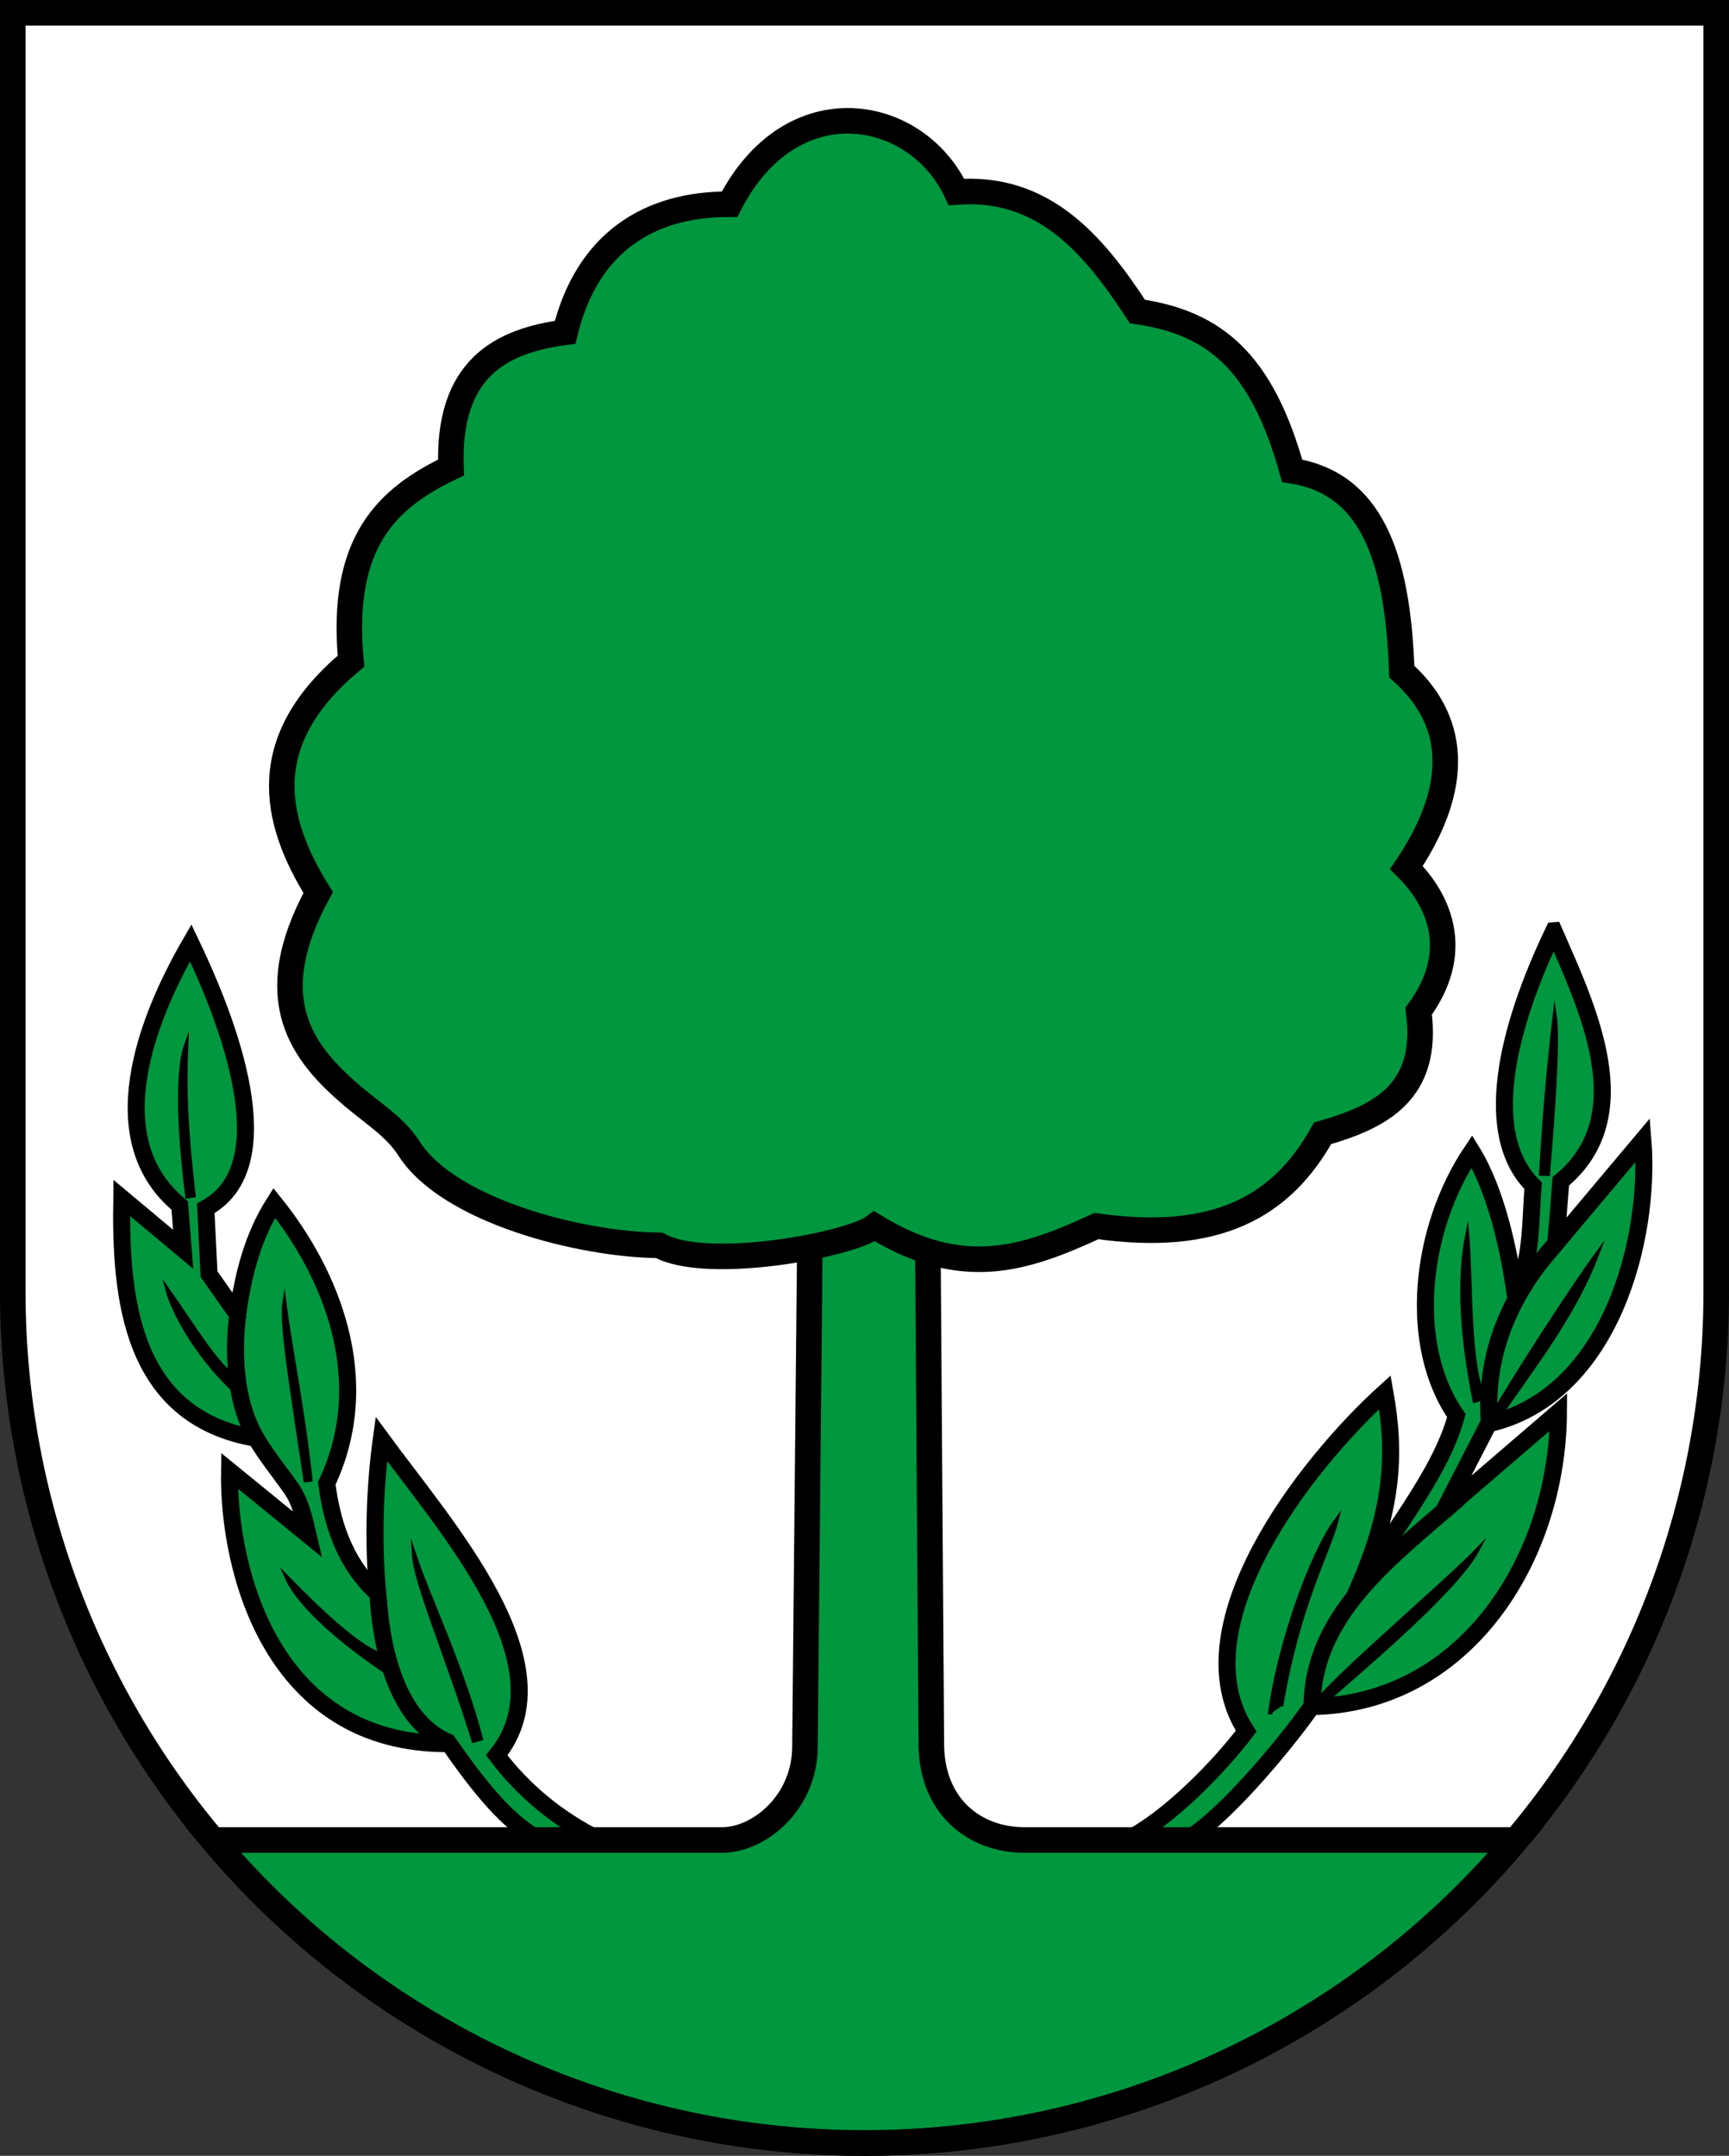<?xml version="1.0" encoding="UTF-8"?>
<svg width="203mm" height="253mm" version="1.1" viewBox="0 0 203 253" xmlns="http://www.w3.org/2000/svg">
 <rect x="0" y="0" width="203" height="253" fill="#333333" stroke="none"/>
 <title>Wappen von Ahldorf</title>
 <g transform="translate(-3.583 -22)">
  <path d="m5.083 23.5 3.87e-4 150.117c6.83e-5 26.49 10.536 51.896 29.289 70.627 18.753 18.732 44.189 29.255 70.71 29.255 26.522 8e-5 51.957-10.523 70.711-29.255 18.754-18.732 29.289-44.137 29.289-70.628l-6e-5 -150.117z" fill="#fff"/>
  <g stroke="#000">
   <path d="m25.974 132.649c5.598 11.66 10.268 26.561 1.769 31.152l0.384 7.733 3.352 4.754c0.657-4.76 1.791-9.167 4.305-13.124 6.63 8.213 11.911 20.772 6.164 32.91 0.564 4.193 1.836 9.164 5.978 12.939-0.534-5.946-0.387-12.182 0.43-18.144 7.717 10.514 22.121 26.545 13.549 37.125 3.019 4.02 7.107 7.489 12.072 9.921l-6.615 0.189c-4.082-1.949-7.612-6.55-11.074-11.479-20.71 0.165-25.955-20.25-25.756-32.015l9.208 7.505c-0.399-1.69-0.84-3.844-1.986-5.465-1.385-1.96-2.919-3.821-4.116-5.863-14.844-2.517-15.944-16.743-15.759-28.204l7.209 6.029-0.407-5.14c-9.292-7.654-4.078-21.576 1.293-30.823z" fill="#00973f" stroke-width="2"/>
   <path d="m25.613 162.627c-1.348-10.505-0.929-15.917-0.169-17.994-0.242 5.519-0.027 9.989 0.885 17.895" stroke-miterlimit="8" stroke-width=".5"/>
   <path d="m31.564 175.674c-0.468 3.353-0.888 10.1 2.137 15.205" fill="none" stroke-linecap="round" stroke-width="2"/>
   <path d="m47.984 209.475c0.261 3.973 1.464 14.315 8.434 17.076" fill="none" stroke-width="2"/>
  </g>
  <g stroke="#000" stroke-miterlimit="8" stroke-width=".5">
   <path d="m39.498 195.949c-1.532-10.371-2.892-18.37-2.527-20.935 0.68 5.188 2.249 12.919 3.078 20.859"/>
   <path d="m59.265 226.5c-3.035-9.87-6.877-18.631-7.08-22.098 1.704 5.131 5.635 13.142 7.914 21.859"/>
   <path d="m49.143 218.349c-5.097-3.371-10.343-7.781-11.891-11.24 3.529 3.601 8.555 8.49 11.322 9.164"/>
   <path d="m31.636 185.675c-4.262-3.738-7.503-9.084-8.383-12.309 2.627 3.701 5.448 8.457 7.814 10.233"/>
  </g>
  <g stroke="#000">
   <g>
    <path d="m186.012 131.231c-5.598 11.66-8.473 23.916-2.43 29.924-0.349 4.583-0.131 8.677-2.085 12.835-0.741-5.265-2.238-12.245-5.106-16.874-6.157 9.158-7.564 22.756-1.817 31.02-1.982 7.217-7.979 13.889-12.026 21.349 4.691-10.198 4.923-16.907 3.634-24.097-9.418 8.529-24.2 27.584-16.289 39.771-3.019 4.02-9.091 10.324-14.056 12.756l6.615 0.189c4.082-1.949 11.675-10.897 15.137-15.825 18.064-0.307 28.885-17.416 28.969-34.566l-13.46 11.568c1.683-3.263 3.327-6.448 5.252-10.194 14.371-3.273 19.062-21.751 18.122-33.307l-10.233 12.171c0.199-2.176 0.398-4.634 0.596-7.314 9.292-7.654 3.133-20.348-0.82-29.406z" fill="#00973f" stroke-width="2"/>
    <path d="m179.477 188.355c4.723-6.796 8.981-12.275 11.628-19.197-2.903 3.967-9.479 14.091-12.344 19.064" stroke-miterlimit="8" stroke-width=".5"/>
    <path d="m186.191 168.002c-4.776 5.338-8.324 12.177-7.758 20.731" fill="none" stroke-linecap="round" stroke-width="2"/>
    <path d="m174.707 197.952c-8.009 6.973-17.001 13.562-17.073 24.307" fill="none" stroke-linecap="round" stroke-width="2"/>
    <path d="m185.298 159.994c0.864-10.137 1.155-16.566 0.823-18.73-0.646 5.589-1.146 10.848-1.608 18.721" stroke-miterlimit="8" stroke-width=".5"/>
    <path d="m153.996 222.248c1.996-11.996 5.554-18.064 6.513-21.862-2.98 3.997-6.816 14.89-7.82 22.804" stroke-miterlimit="8" stroke-width=".5"/>
   </g>
   <g stroke-miterlimit="8">
    <path d="m98.734 161.204-0.643 65.866c-0.063 6.502-5.377 10.863-9.715 10.863h-59.794c1.834 2.176 3.761 4.285 5.79 6.312 18.753 18.732 44.188 29.255 70.71 29.255 26.522 8e-5 51.957-10.524 70.711-29.255 2.029-2.027 3.956-4.136 5.79-6.312h-57.713c-5.913 0-10.887-3.978-10.937-11.174l-0.456-65.054z" fill="#00973f" stroke-linecap="round" stroke-width="3"/>
    <path d="m176.776 186.618c-1.884-9.23-1.744-15.482-0.93-19.603 0.458 5.16 0.05 15.152 2.014 19.275" stroke-width=".5"/>
    <path d="m89.238 45.968c-9.493-0.047-16.74 4.542-19.305 15.028-7.509 1.002-13.817 4.203-13.4 15.871-7.531 3.594-13.052 8.759-11.743 22.726-11.052 9.228-9.262 18.49-3.849 27.148-6.861 12.585-1.862 18.909 4.147 23.985 2.331 1.969 4.926 3.569 6.526 6.075 4.664 7.302 20.175 11.271 29.356 11.345 5.591 3.105 22.463-0.043 25.294-2.228 10.298 6.291 17.579 3.879 26.055-0.031 14.082 1.991 21.745-2.26 26.549-10.885 6.764-1.945 12.545-4.825 11.275-14.331 5.032-6.848 2.574-12.893-1.435-16.859 4.864-7.185 7.409-15.918-0.541-22.99-0.48-13.781-3.712-22.114-12.876-23.576-3.576-12.851-9.135-17.378-18.166-18.686-5.256-8.074-11.139-14.795-21.244-14.027-4.654-9.958-19.34-12.779-26.641 1.435z" fill="#00973f" stroke-linecap="round" stroke-width="3"/>
    <path d="m159.417 221.448c4.262-3.738 15.109-12.87 17.592-17.499-3.194 3.323-15.457 13.835-18.593 17.46" stroke-width=".5"/>
    <path d="m5.083 23.5 3.87e-4 150.117c6.83e-5 26.49 10.536 51.896 29.289 70.627 18.753 18.732 44.189 29.255 70.71 29.255 26.522 8e-5 51.957-10.523 70.711-29.255 18.754-18.732 29.289-44.137 29.289-70.628l-6e-5 -150.117z" fill="none" stroke-linecap="square" stroke-width="3"/>
   </g>
  </g>
 </g>
</svg>
